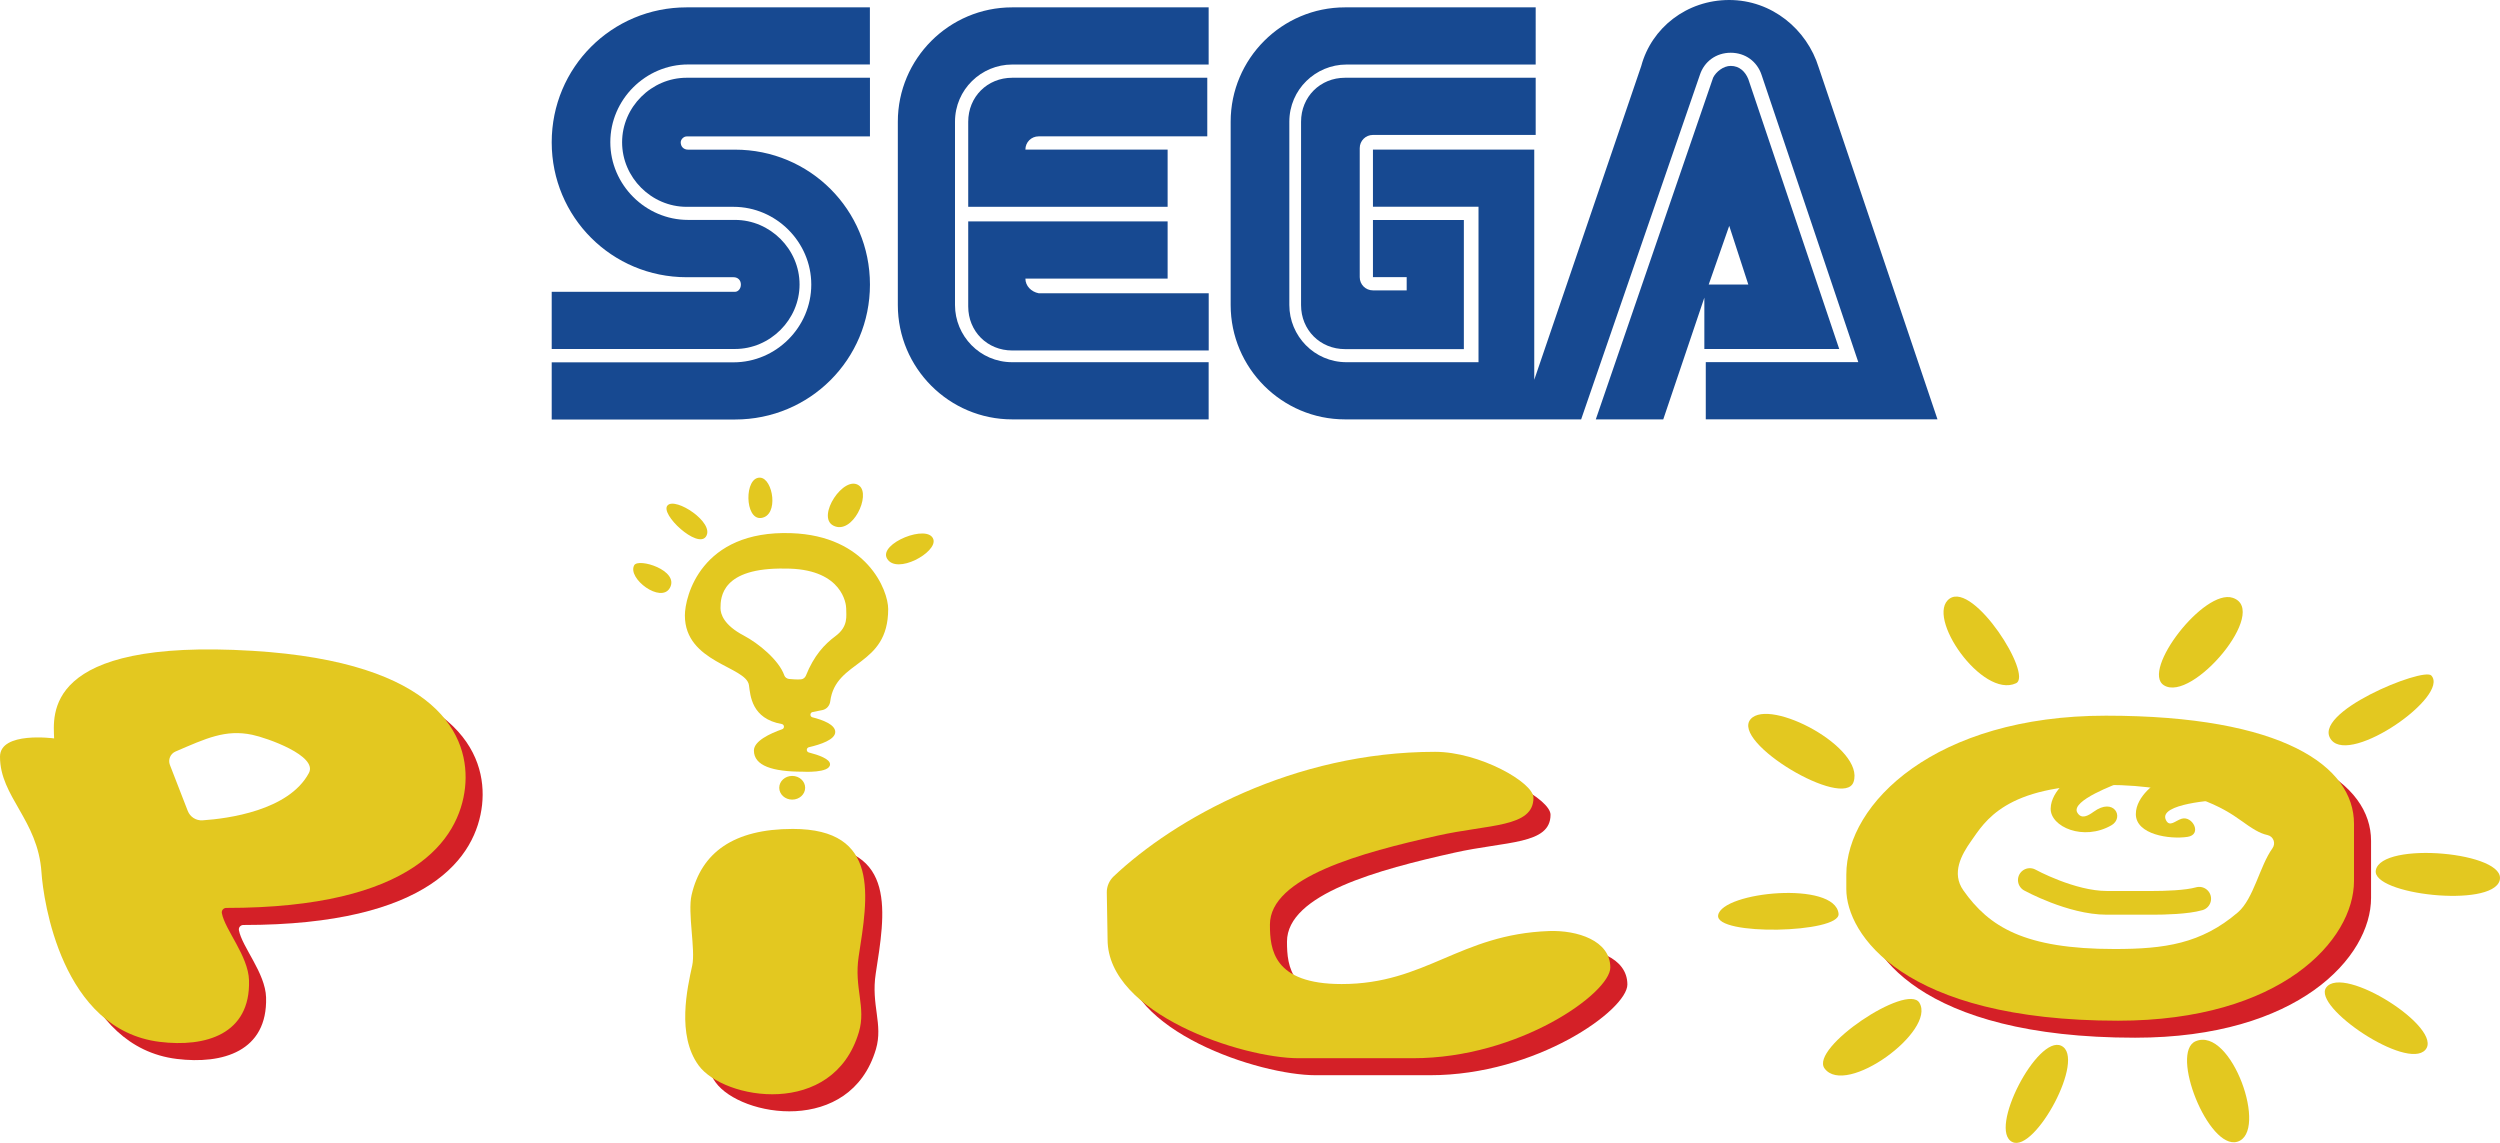 <?xml version="1.0" encoding="utf-8"?>
<!-- Generator: Adobe Illustrator 26.0.3, SVG Export Plug-In . SVG Version: 6.00 Build 0)  -->
<svg version="1.1" id="Layer_1" xmlns="http://www.w3.org/2000/svg" xmlns:xlink="http://www.w3.org/1999/xlink" x="0px" y="0px"
	 viewBox="0 0 3839 1755.1" style="enable-background:new 0 0 3839 1755.1;" xml:space="preserve">
<style type="text/css">
	.st0{fill:#473D7F;}
	.st1{fill:#028693;}
	.st2{fill:#E3C820;}
	.st3{fill:none;stroke:#231F20;stroke-width:2.206;stroke-miterlimit:10;}
	.st4{fill:#FFFFFF;}
	.st5{fill:#D42027;}
	.st6{fill:none;stroke:#E3C820;stroke-width:31.416;stroke-linecap:round;stroke-miterlimit:10;}
	.st7{fill:#174991;}
	.st8{fill:none;stroke:#231F20;stroke-width:2.233;stroke-miterlimit:10;}
	.st9{fill:none;stroke:#E3C820;stroke-width:31.802;stroke-linecap:round;stroke-miterlimit:10;}
	.st10{fill:none;stroke:#231F20;stroke-width:2.558;stroke-miterlimit:10;}
	.st11{fill:none;stroke:#E3C820;stroke-width:36.424;stroke-linecap:round;stroke-miterlimit:10;}
	.st12{display:none;}
	.st13{display:inline;}
</style>
<g>
	<g>
		<path class="st2" d="M1167.3,733.5c-24.6-1.4-24,65.1,1.5,61.9C1196.5,791.8,1187.1,734.6,1167.3,733.5z"/>
		<path class="st2" d="M1025.1,776.1c-12.2,13.3,46.1,67.3,59,47.8C1098.1,802.7,1037.3,762.8,1025.1,776.1z"/>
		<path class="st2" d="M973.9,868c-11.1,20.2,41.2,59.3,54.8,34.7C1043.5,875.8,980.3,856.4,973.9,868z"/>
		<path class="st2" d="M1319.3,745.7c-23-17.6-66.5,47.8-39.5,61.5C1309.1,822,1337.9,759.9,1319.3,745.7z"/>
		<path class="st2" d="M1433.3,828.3c-7.7-24.6-84.6,6.1-71.2,29.4C1376.7,883.1,1439.5,848.1,1433.3,828.3z"/>
		<path class="st5" d="M3260,1125.1c-261.9,0-398.6,134.7-398.6,244.1v22.3c0,68.1,86.2,202,417.3,202
			c250.5,0,362.3-123.8,362.3-214.6v-87.8C3640.9,1202.6,3531.3,1125.1,3260,1125.1z M3559.5,1363.9c0,75.4-61.2,136.6-136.6,136.6
			h-328.6c-75.4,0-136.6-61.2-136.6-136.6v-61.2c0-75.4,61.2-136.6,136.6-136.6h328.6c75.4,0,136.6,61.2,136.6,136.6V1363.9z"/>
		<g>
			<path class="st2" d="M2993.9,919.2c-38.5,26.8,50.2,154.2,101.9,130C3122.1,1036.9,3031.1,893.4,2993.9,919.2z"/>
			<path class="st2" d="M3428.6,918c-43.9-14.6-141.2,111.9-105.7,134.3C3366.3,1079.7,3486.1,937.2,3428.6,918z"/>
			<path class="st2" d="M3733.5,1037.3c-12-13.1-187.1,57.6-153.4,99.1C3610.9,1174.4,3762.1,1068.5,3733.5,1037.3z"/>
			<path class="st2" d="M3838.4,1352.3c13-43.7-181.9-61.3-190.1-15.9C3641.6,1373.6,3825.8,1394.6,3838.4,1352.3z"/>
			<path class="st2" d="M3724.3,1612.2c29.3-32.9-126.4-132.2-152.3-95.6C3550.9,1546.5,3695.9,1644.1,3724.3,1612.2z"/>
			<path class="st2" d="M2688.3,1104.3c29.2-33.3,175.9,44,158,96.5C2831.7,1243.5,2657.1,1139.9,2688.3,1104.3z"/>
			<path class="st2" d="M2947.4,1539.8c26.2,43-113,145.2-145.6,100.9C2778.7,1609.2,2928.6,1509,2947.4,1539.8z"/>
			<path class="st2" d="M3165.3,1605.9c38.7,18.3-40.3,164.5-75.1,147.8C3052.3,1735.5,3128.8,1588.6,3165.3,1605.9z"/>
			<path class="st2" d="M3371.7,1598.9c54.9-23.1,112.5,140.2,63.8,154.4C3391.5,1766.1,3331.4,1615.8,3371.7,1598.9z"/>
			<path class="st2" d="M2638.4,1405.3c6.3-36.1,179.9-53.1,184.9-2.1C2826.3,1433.1,2632.8,1437.6,2638.4,1405.3z"/>
			<path class="st2" d="M3253.2,1202.4c-0.8,1-74.2,26.7-63.3,45.4c6.3,10.9,16.7,4.8,25-1.2c31.5-23,47.6,9,27.4,20.7
				c-42.8,24.7-93.8,2.5-93.3-25.7c0.6-28.5,34.1-50,34.1-50"/>
			<path class="st2" d="M3406.1,1228c-0.8,1-93.3,5.4-80,31.5c5.7,11.2,14.4,0.6,24.2-2.3c16.7-4.8,31.9,24.5,8.8,27.9
				c-27.2,4.1-79.3-3.4-79.3-35c0-28.5,34.1-50,34.1-50"/>
			<path class="st11" d="M3117,1351.4c0,0,63.7,35,118.2,35s70.7,0,70.7,0c17.4,0,52.2-0.8,71.2-6.3"/>
			<path class="st2" d="M3489.6,1302.6c-19.8,27.6-28.8,77.6-53.2,98.5c-56.3,48.2-112.5,56.2-189.4,56.2
				c-138.2,0-192.6-34-232.1-90.1c-18.6-26.4-2.9-54.7,11.9-75.6c21.2-29.9,52-86.3,207.2-86.3c126.9,0,184,38.1,205.8,53.7
				c19.1,13.7,29.8,20.6,42.1,23.3C3491.1,1284.3,3495.1,1294.9,3489.6,1302.6z M3233.8,1099c-261.9,0-398.6,134.7-398.6,244.1v22.3
				c0,68.1,86.2,202,417.3,202c250.5,0,362.3-123.8,362.3-214.6V1265C3614.8,1176.5,3505.2,1099,3233.8,1099z"/>
		</g>
		<path class="st5" d="M413.9,1025.6c-324.4-19.7-305.4,100.4-304.6,134.5c0,0-83.1-11.3-83.1,28.1c0,61.5,58.3,96.9,63.7,177.6
			c2.8,42.6,30.7,241.8,181.7,260.3c70.2,8.6,139.4-11.5,137-94.5c-1.1-37.6-37.1-77.7-41.7-103.2c-0.8-4.2,2.5-8,6.8-8
			c286.5,0.1,357.8-104.9,366.6-184.5C748.8,1157,699.7,1043,413.9,1025.6z M504.7,1307.8H240.7v-218.2h264.1V1307.8z"/>
		<path class="st5" d="M1344.8,1494.9c14.1-91.3,33.8-195.8-101.2-195.8c-91.3,0-140.4,36.7-155.4,101.4c-6.3,27.2,6.2,84.3,1,108.2
			c-7.6,34.8-24.1,106.9,9.7,153.4c38.6,53.2,206.8,81.7,246.2-51C1356.4,1572.6,1337.3,1543.3,1344.8,1494.9z"/>
		<path class="st5" d="M1725.8,1396.8c-0.2-9.4,3.7-18.4,10.5-24.9c93.5-88.4,276.4-191.3,493.6-191.3c68.2,0,151.1,47.1,151.1,70.5
			c0,46.1-68.1,40.4-147.7,58.3c-115.9,25.9-257,63.6-257,136.6c0,37.6,4.9,91.2,110.1,91.2c129.4,0,181-76.5,318.7-81.4
			c42.8-1.5,93.9,14.4,93.9,56c0,39-139.6,139.3-303.1,139.3h-175.6c-87,0-293.3-68-293.3-182.3L1725.8,1396.8z"/>
		<path class="st2" d="M387.7,999.4C63.4,979.7,82.3,1099.8,83.1,1133.9c0,0-83.1-11.3-83.1,28.1c0,61.5,58.3,96.9,63.7,177.6
			c2.8,42.6,30.7,241.8,181.7,260.3c70.2,8.6,139.4-11.5,137-94.5c-1.1-37.6-37.1-77.7-41.7-103.2c-0.8-4.2,2.5-8,6.8-8
			c286.5,0.1,357.8-104.9,366.6-184.5C722.7,1130.9,673.6,1016.8,387.7,999.4z M474.3,1187.1c-30.9,57.7-124.6,70-163.2,72.6
			c-10,0.7-19.2-5.2-22.8-14.5l-27.4-70.6c-3.1-8.1,0.7-17.2,8.7-20.6c46.7-20.1,76.6-34.3,117.6-25.7
			C409.5,1132.9,488.6,1160.6,474.3,1187.1z"/>
		<path class="st2" d="M1318.6,1468.7c14.1-91.3,33.8-195.8-101.2-195.8c-91.3,0-140.4,36.7-155.4,101.4c-6.3,27.2,6.2,84.3,1,108.2
			c-7.6,34.8-24.1,106.9,9.7,153.4c38.6,53.2,206.8,81.7,246.2-51C1330.3,1546.5,1311.2,1517.1,1318.6,1468.7z"/>
		<path class="st2" d="M1699.6,1370.7c-0.2-9.4,3.7-18.4,10.5-24.9c93.5-88.4,276.4-191.3,493.6-191.3c68.2,0,151.1,47.1,151.1,70.5
			c0,46.1-68.1,40.4-147.7,58.3c-115.9,25.9-257,63.6-257,136.6c0,37.6,4.9,91.2,110.1,91.2c129.4,0,181-76.5,318.7-81.4
			c42.8-1.5,93.9,14.4,93.9,56c0,39-139.6,139.3-303.1,139.3h-175.6c-87,0-293.3-68-293.3-182.3L1699.6,1370.7z"/>
		<path class="st2" d="M1214.8,818.7c-138.6-4.7-163.1,97.6-163.1,126.4c0,72.7,94.4,78.1,98.4,107.1c2.2,16,4,51.4,50.3,59.6
			c4.2,0.7,4.7,6.6,0.7,8c-18.7,6.6-43.4,18.1-43.4,32.7c0,23.5,28.8,32.5,74.9,32.5c0,0,42,2.6,42-11.4c0-8.1-17.6-14.3-32.5-18.1
			c-4.3-1.1-4.2-7.1,0.1-8.1c17.7-4.1,40.4-11.6,40.4-23.4c0-11.4-19.2-18.5-35-22.5c-4.3-1.1-4.1-7.2,0.2-8.1l15-3
			c6.5-1.3,11.3-6.8,12.1-13.4c8.3-64.5,89-52.4,89-141.8C1363.9,906.5,1331.2,822.6,1214.8,818.7z M1283.1,976.7
			c-17.1,12.7-33.2,29.9-45.6,60.9c-1.3,3.1-4.2,5.3-7.5,5.6c-5.8,0.5-13.3-0.1-18.4-0.6c-3.2-0.4-6.1-2.4-7.2-5.4
			c-8.2-23.6-39.8-49.4-62.2-61.2c-30.7-16.1-35.8-33-35.8-42.1c0-16.9,1.7-62.5,99.4-60.8c2.4,0,4.8,0,7.2,0.1
			c80.2,2.7,86.4,53.9,86.4,61C1299.3,945.6,1303.2,961.7,1283.1,976.7z"/>
		<ellipse class="st2" cx="1216.5" cy="1209.7" rx="19.9" ry="18.2"/>
	</g>
	<g>
		<g>
			<g>
				<path class="st7" d="M1128.7,448.1H847.2v87.8h281.5c54,0,99.1-45,99.1-99.1s-45-99.1-99.1-99.1h-72.1
					c-65.3,0-119.4-54-119.4-119.4s54.1-119.3,119.4-119.3h279.2V11.3h-281.4c-114.9,0-207.2,92.3-207.2,207.2
					s92.3,207.2,207.2,207.2h72c6.7,0,11.3,4.5,11.3,11.3C1137.7,443.6,1133.2,448.1,1128.7,448.1z"/>
				<path class="st7" d="M1054.4,209.5h281.5v-90.1h-281.5c-54,0-99.1,45-99.1,99.1s45,99.1,99.1,99.1h72
					c65.3,0,119.4,54,119.4,119.4s-54,119.4-119.4,119.4H847.2v87.8h281.5c114.9,0,207.2-92.3,207.2-207.2s-92.3-207.2-207.2-207.2
					h-72.1c-6.7,0-11.3-4.5-11.3-11.3C1045.4,213.9,1049.9,209.5,1054.4,209.5z"/>
			</g>
			<g>
				<path class="st7" d="M2065.5,119.4c-38.3,0-67.6,29.3-67.6,67.6v281.5c0,38.3,29.3,67.6,67.6,67.6h182.4V337.8h-139.6v87.8h51.8
					v20.3h-51.8c-11.3,0-20.3-9-20.3-20.3V227.5c0-11.3,9-20.3,20.3-20.3h249.9v-87.8H2065.5z"/>
				<path class="st7" d="M2619.4,535.9h204.9l-139.6-414.4c-4.5-11.3-13.5-20.3-27-20.3c-11.3,0-22.5,9-27,18L2450.5,644h103.6
					l63.1-186.9v78.8L2619.4,535.9L2619.4,535.9z M2655.4,346.8l29.3,90.1h-60.8L2655.4,346.8z"/>
				<path class="st7" d="M2792.8,103.6C2774.8,45,2720.8,0,2655.4,0c-65.3,0-119.4,42.8-135.1,101.4L2356,583.2V229.7h-247.7v87.8
					h162.1v238.7h-202.7c-49.6,0-87.8-40.5-87.8-87.8V186.9c0-49.6,40.5-87.8,87.8-87.8h290.5V11.3h-292.8
					c-96.8,0-175.6,78.8-175.6,175.6v281.5c0,96.8,78.8,175.6,175.6,175.6H2428l182.4-529.2c6.7-20.3,24.8-33.8,47.3-33.8
					c22.5,0,40.5,13.5,47.3,33.8l148.6,441.3h-234.2v87.8h355.8l0,0L2792.8,103.6z"/>
			</g>
			<g>
				<path class="st7" d="M1554.3,556.2c-49.6,0-87.8-40.5-87.8-87.8V186.9c0-49.6,40.5-87.8,87.8-87.8H1856V11.3h-301.7
					c-96.8,0-175.6,78.8-175.6,175.6v281.5c0,96.8,78.8,175.6,175.6,175.6H1856v-87.8L1554.3,556.2L1554.3,556.2z"/>
				<path class="st7" d="M1574.6,427.8H1793V340h-306.2v130.6c0,38.3,29.3,67.6,67.6,67.6h301.7v-87.9h-261.2
					C1583.6,448.1,1574.6,439.1,1574.6,427.8z"/>
				<path class="st7" d="M1793,229.7h-218.4c0-11.3,9-20.3,20.3-20.3h259v-90h-299.5c-38.3,0-67.6,29.3-67.6,67.6v130.6H1793
					C1793,317.5,1793,229.7,1793,229.7z"/>
			</g>
		</g>
	</g>
</g>
</svg>
